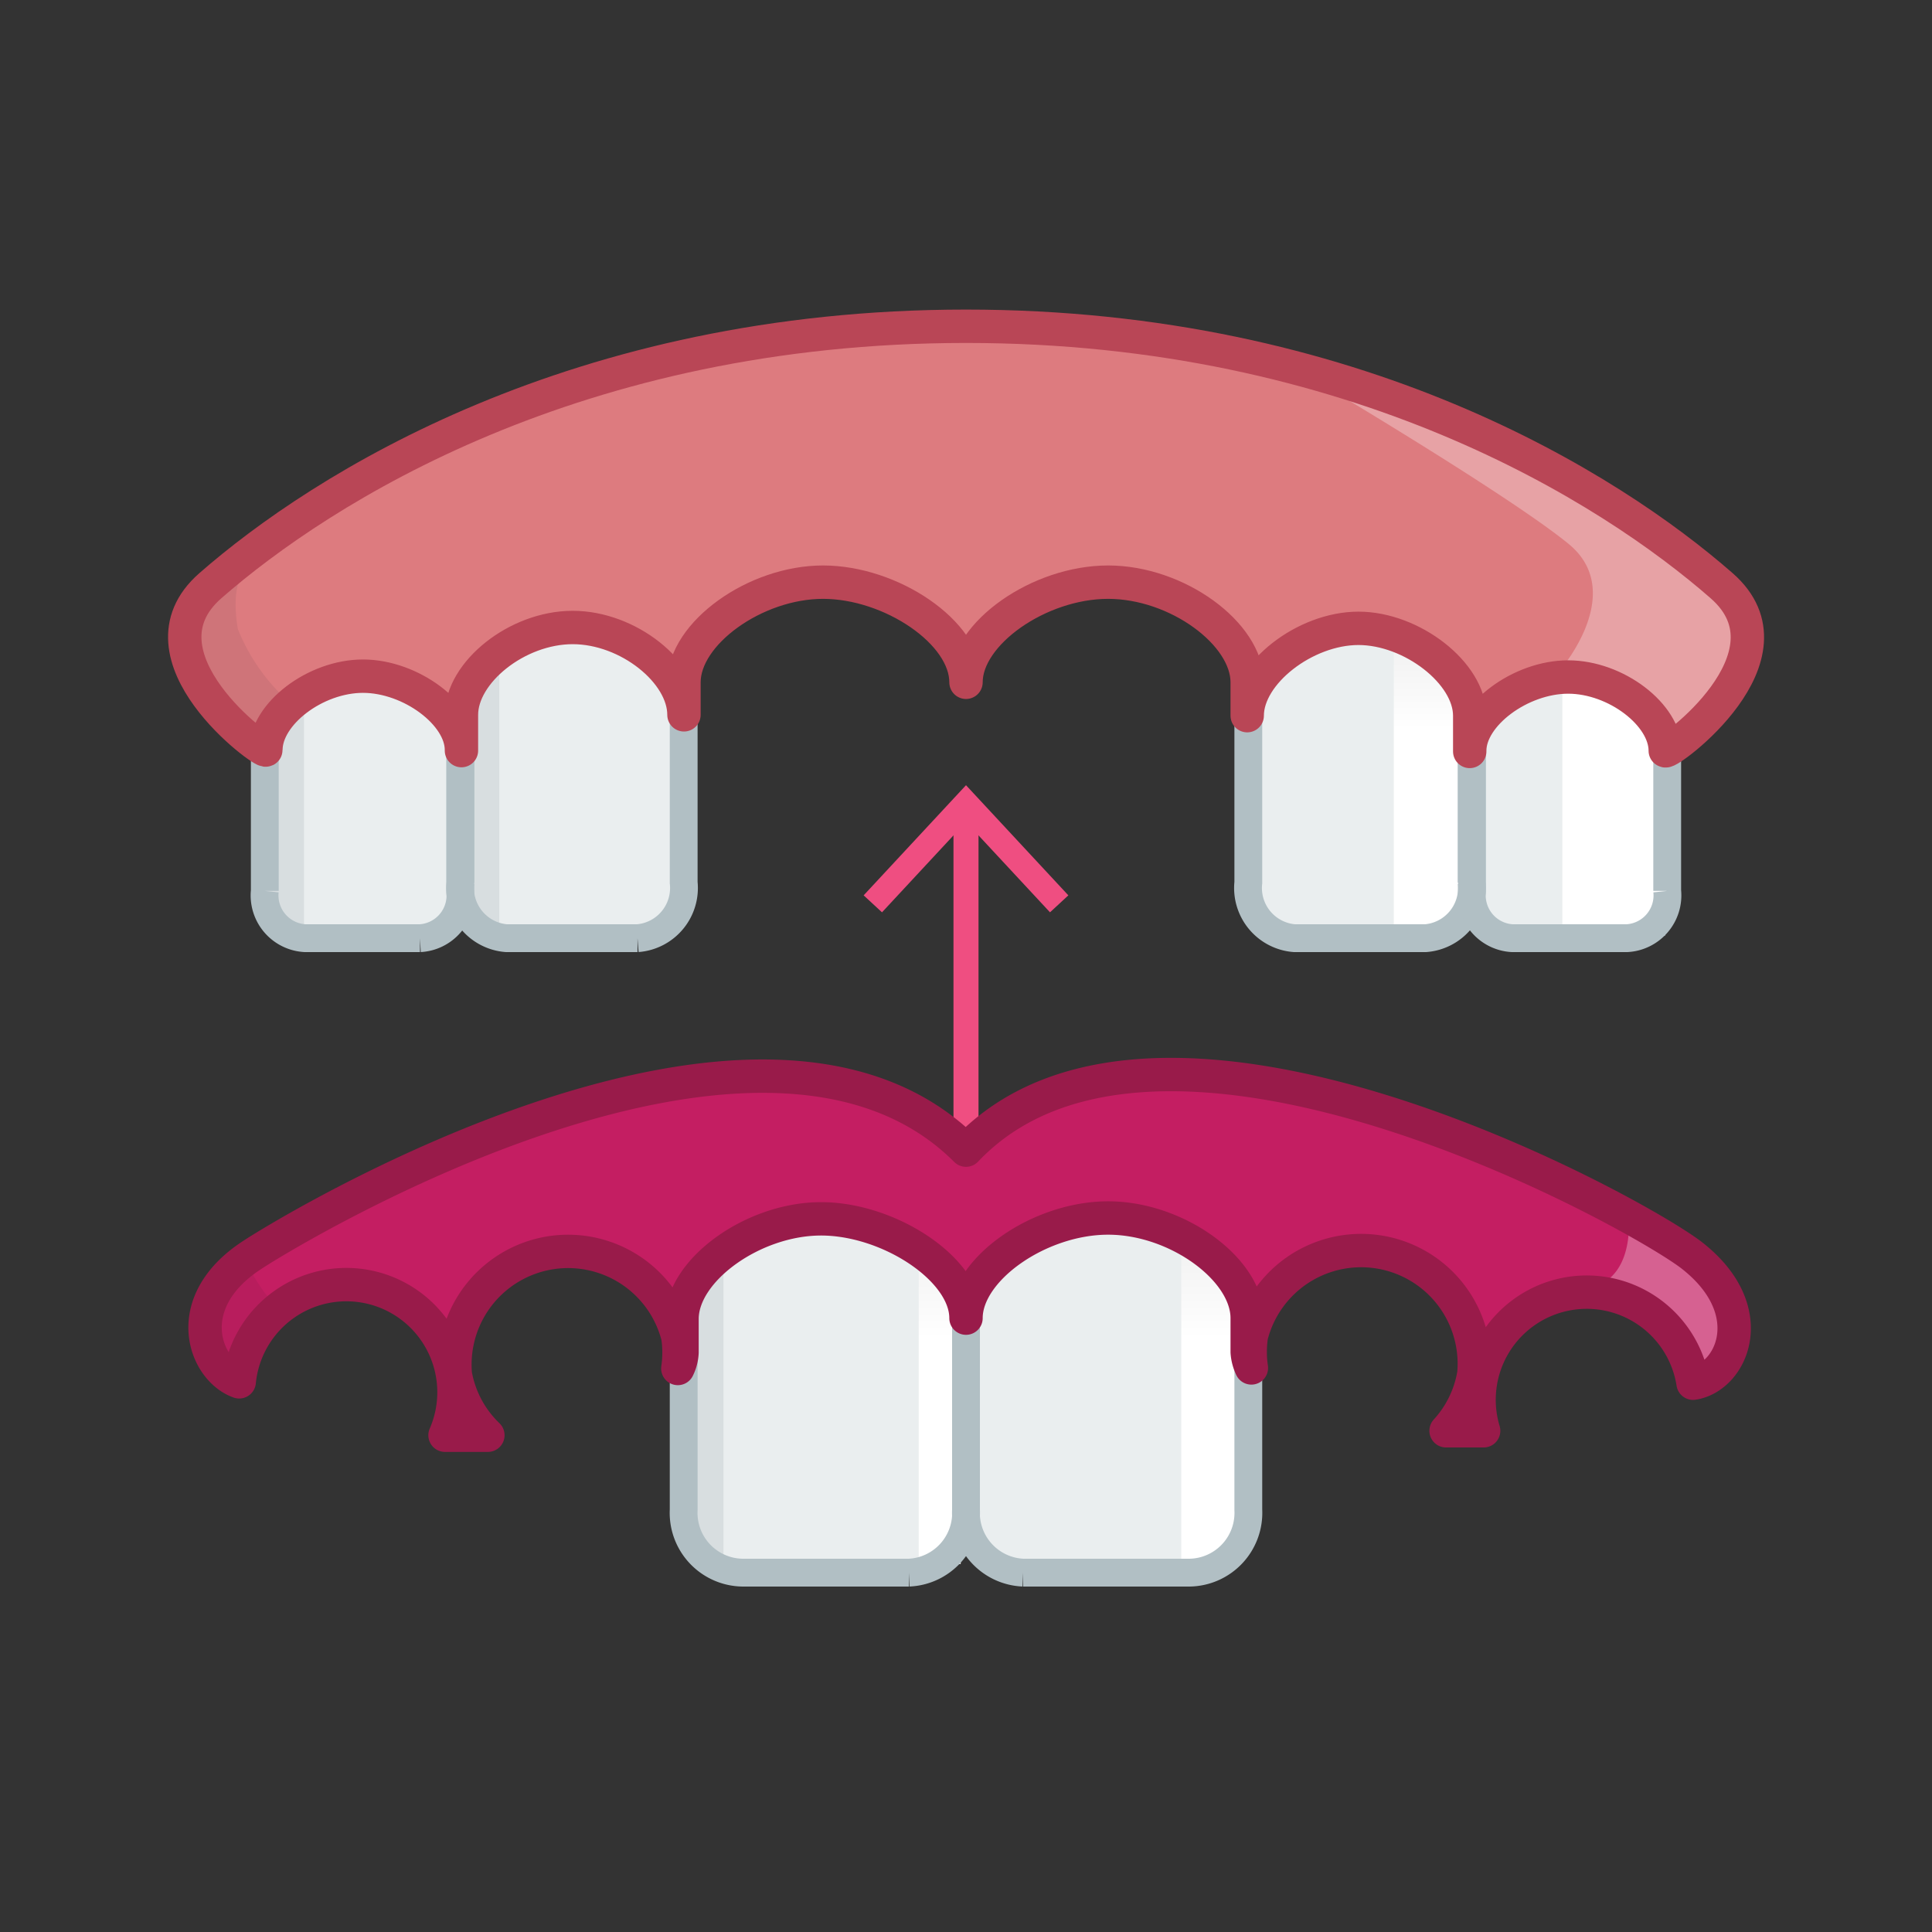 ﻿<svg xmlns="http://www.w3.org/2000/svg" xmlns:xlink="http://www.w3.org/1999/xlink" viewBox="0 0 69.46 69.46"><rect x="0" y="0" width="69.46" height="69.46" fill="#333333" stroke="none"/><defs><style>.cls-1{isolation:isolate;}.cls-2{stroke:#dcddde;stroke-width:1.06px;fill:url(#New_Gradient_Swatch_2);}.cls-2,.cls-9{stroke-miterlimit:10;}.cls-3{fill:url(#New_Gradient_Swatch_2-2);}.cls-4{fill:#c41e62;}.cls-5{fill:#eaeeef;}.cls-6{fill:#d8dee0;}.cls-7{fill:url(#New_Gradient_Swatch_2-3);}.cls-12,.cls-8{fill:#fff;}.cls-13,.cls-14,.cls-18,.cls-9{fill:none;}.cls-9{stroke:#b1bfc4;}.cls-10{fill:#dd7b7f;}.cls-11{fill:#181a1d;opacity:0.07;mix-blend-mode:multiply;}.cls-12{opacity:0.3;}.cls-13{stroke:#b94656;}.cls-13,.cls-14,.cls-18{stroke-linecap:round;stroke-linejoin:round;}.cls-13,.cls-18{stroke-width:1.2px;}.cls-14{stroke:#ef4e81;stroke-width:0.9px;}.cls-15{fill:#ef4e81;}.cls-16{fill:url(#New_Gradient_Swatch_2-4);}.cls-17{fill:url(#New_Gradient_Swatch_2-5);}.cls-18{stroke:#991b4a;}</style><linearGradient id="New_Gradient_Swatch_2" x1="34.73" y1="45.42" x2="34.73" y2="62.25" gradientUnits="userSpaceOnUse"><stop offset="0" stop-color="#fff" /><stop offset="1" stop-color="#f2f2f2" /></linearGradient><linearGradient id="New_Gradient_Swatch_2-2" x1="36.03" y1="24.32" x2="36.03" y2="7.23" xlink:href="#New_Gradient_Swatch_2" /><linearGradient id="New_Gradient_Swatch_2-3" x1="51.47" y1="26.22" x2="51.47" y2="23.35" xlink:href="#New_Gradient_Swatch_2" /><linearGradient id="New_Gradient_Swatch_2-4" x1="43.49" y1="48.13" x2="43.49" y2="44.88" xlink:href="#New_Gradient_Swatch_2" /><linearGradient id="New_Gradient_Swatch_2-5" x1="33.8" y1="48.13" x2="33.8" y2="44.88" xlink:href="#New_Gradient_Swatch_2" /></defs><title>D5225_maxillary_partial_dental_flexible_base</title><g class="cls-1"><g id="D5225_-_maxillary_partial_dental_flexible_base" data-name="D5225 - maxillary partial dental, flexible base"><path class="cls-4" d="M62.09,46.4C60,44.79,42.88,35.35,36,42.62c-7.34-7.34-24.09,2.73-25.68,3.78-2.61,1.71-1.7,4.11-.45,4.55a3.87,3.87,0,1,1,7.4,1.92q.77,0,1.54,0a4,4,0,0,1-1.17-2.19,4.07,4.07,0,0,1,8-1.35,3.94,3.94,0,0,1,0,1.14,1.43,1.43,0,0,0,.15-.58c0-.25,0-1,0-1.2,0-1.76,2.56-3.6,5-3.6S36,46.9,36,48.66c0-1.76,2.63-3.6,5.11-3.6s5,1.85,5,3.6c0,.16,0,1,0,1.22a1.56,1.56,0,0,0,.15.57,3.94,3.94,0,0,1,0-1.15,4.07,4.07,0,0,1,8,1.35,4,4,0,0,1-1,2.06c.45,0,.9,0,1.35,0A3.87,3.87,0,1,1,62.14,51C63.54,50.79,64.63,48.38,62.09,46.4Z" transform="translate(-1.27 -1.27)" /><path class="cls-5" d="M17.82,27v6a1.81,1.81,0,0,0,1.66,2h4.71a1.81,1.81,0,0,0,1.66-2V27c0-1.53-2.08-3.14-4-3.14S17.82,25.44,17.82,27Z" transform="translate(-1.27 -1.27)" /><path class="cls-5" d="M10.79,28.23v5.07A1.54,1.54,0,0,0,12.24,35h4.13a1.54,1.54,0,0,0,1.45-1.66V28.23c0-1.29-1.82-2.65-3.54-2.65S10.79,26.94,10.79,28.23Z" transform="translate(-1.27 -1.27)" /><path class="cls-5" d="M54.18,27v6a1.81,1.81,0,0,1-1.66,2H47.81a1.81,1.81,0,0,1-1.66-2V27c0-1.53,2.08-3.14,4-3.14S54.18,25.44,54.18,27Z" transform="translate(-1.27 -1.27)" /><path class="cls-5" d="M61.21,28.23v5.07A1.54,1.54,0,0,1,59.76,35H55.64a1.54,1.54,0,0,1-1.45-1.66V28.23c0-1.29,1.82-2.65,3.54-2.65S61.21,26.94,61.21,28.23Z" transform="translate(-1.27 -1.27)" /><polygon class="cls-6" points="10.93 25.31 10.93 33.5 10.07 33.27 9.46 32.02 9.46 26.23 10.07 25.6 10.93 25.31" /><polygon class="cls-6" points="17.95 23.55 17.95 33.5 17.08 33.27 16.47 32.02 16.47 24.48 17.08 23.84 17.95 23.55" /><polygon class="cls-7" points="50.11 23.02 50.11 33.38 52.8 33.38 52.84 25 51.41 23.5 50.11 23.02" /><path class="cls-8" d="M61.14,34.9l.11-6.9s.21-1.09-1.2-2a4,4,0,0,0-2.61-.67v9.57Z" transform="translate(-1.27 -1.27)" /><path class="cls-9" d="M17.82,27v6a1.81,1.81,0,0,0,1.66,2h4.71a1.81,1.81,0,0,0,1.66-2V27c0-1.53-2.08-3.14-4-3.14S17.82,25.44,17.82,27Z" transform="translate(-1.27 -1.27)" /><path class="cls-9" d="M10.79,28.23v5.07A1.54,1.54,0,0,0,12.24,35h4.13a1.54,1.54,0,0,0,1.45-1.66V28.23c0-1.29-1.82-2.65-3.54-2.65S10.79,26.94,10.79,28.23Z" transform="translate(-1.27 -1.27)" /><path class="cls-9" d="M54.18,27v6a1.81,1.81,0,0,1-1.66,2H47.81a1.81,1.81,0,0,1-1.66-2V27c0-1.53,2.08-3.14,4-3.14S54.18,25.44,54.18,27Z" transform="translate(-1.27 -1.27)" /><path class="cls-9" d="M61.21,28.23v5.07A1.54,1.54,0,0,1,59.76,35H55.64a1.54,1.54,0,0,1-1.45-1.66V28.23c0-1.29,1.82-2.65,3.54-2.65S61.21,26.94,61.21,28.23Z" transform="translate(-1.27 -1.27)" /><path class="cls-10" d="M63.17,22.33C59.17,18.83,50,13,36,13S12.83,18.83,8.83,22.33c-2.9,2.54,2,6.09,2,5.9,0-1.29,1.77-2.65,3.49-2.65s3.54,1.36,3.54,2.65c0,.22,0-.88,0-1.26,0-1.53,2-3.14,4-3.14s4,1.61,4,3.14V25.8c0-1.76,2.56-3.6,5-3.6S36,24,36,25.8c0-1.76,2.63-3.6,5.11-3.6s5,1.85,5,3.6V27c0-1.53,2.08-3.14,4-3.14s4,1.61,4,3.14c0,.38,0,1.47,0,1.26,0-1.29,1.82-2.65,3.54-2.65s3.49,1.36,3.49,2.65C61.21,28.42,66.07,24.87,63.17,22.33Z" transform="translate(-1.27 -1.27)" /><path class="cls-11" d="M10.46,21.46s-1,.22-.64,2.42a6.94,6.94,0,0,0,1.77,2.56l-1,1.31L8.06,25.4l0-2.53Z" transform="translate(-1.27 -1.27)" /><path class="cls-12" d="M61.25,28s3-1.87,3-4.12S60.63,20,58.38,18.75a92.64,92.64,0,0,0-9.58-3.66s6.74,4,8.86,5.73-.27,4.5-.27,4.5,2.25.23,2.93.92A4.35,4.35,0,0,1,61.25,28Z" transform="translate(-1.27 -1.27)" /><path class="cls-13" d="M63.17,22.33C59.17,18.83,50,13,36,13S12.83,18.83,8.83,22.33c-2.9,2.54,2,6.09,2,5.9,0-1.29,1.77-2.65,3.49-2.65s3.54,1.36,3.54,2.65c0,.22,0-.88,0-1.26,0-1.53,2-3.14,4-3.14s4,1.61,4,3.14V25.8c0-1.76,2.56-3.6,5-3.6S36,24,36,25.8c0-1.76,2.63-3.6,5.11-3.6s5,1.85,5,3.6V27c0-1.53,2.08-3.14,4-3.14s4,1.61,4,3.14c0,.38,0,1.47,0,1.26,0-1.29,1.82-2.65,3.54-2.65s3.49,1.36,3.49,2.65C61.21,28.42,66.07,24.87,63.17,22.33Z" transform="translate(-1.27 -1.27)" /><line class="cls-14" x1="34.73" y1="41.18" x2="34.73" y2="29.21" /><polygon class="cls-15" points="38.41 32.19 37.75 32.8 34.73 29.55 31.71 32.8 31.05 32.19 34.73 28.23 38.41 32.19" /><path class="cls-5" d="M25.85,48.66v6.89a2.15,2.15,0,0,0,2.1,2.26h6A2.15,2.15,0,0,0,36,55.55V48.66c0-1.76-2.63-3.6-5.11-3.6S25.85,46.9,25.85,48.66Z" transform="translate(-1.27 -1.27)" /><path class="cls-5" d="M46.15,48.66v6.89a2.15,2.15,0,0,1-2.1,2.26h-6A2.15,2.15,0,0,1,36,55.55V48.66c0-1.76,2.63-3.6,5.11-3.6S46.15,46.9,46.15,48.66Z" transform="translate(-1.27 -1.27)" /><polygon class="cls-6" points="26.01 45.06 26.01 56.36 25.14 56.13 24.53 54.87 24.53 45.98 25.14 45.35 26.01 45.06" /><polygon class="cls-16" points="42.47 44.51 42.47 56.23 44.49 56.23 44.52 47.85 43.91 45.4 42.47 44.51" /><polygon class="cls-17" points="33.03 44.51 33.03 56.23 34.54 56.23 34.57 47.85 33.96 45.4 33.03 44.51" /><path class="cls-9" d="M25.85,48.66v6.89a2.15,2.15,0,0,0,2.1,2.26h6A2.15,2.15,0,0,0,36,55.55V48.66c0-1.76-2.63-3.6-5.11-3.6S25.85,46.9,25.85,48.66Z" transform="translate(-1.27 -1.27)" /><path class="cls-9" d="M46.15,48.66v6.89a2.15,2.15,0,0,1-2.1,2.26h-6A2.15,2.15,0,0,1,36,55.55V48.66c0-1.76,2.63-3.6,5.11-3.6S46.15,46.9,46.15,48.66Z" transform="translate(-1.27 -1.27)" /><path class="cls-11" d="M9.6,46.89s.23-.76.52-.22c1,1.83,1.22,1.5,1.22,1.5L9.9,51.05,8.54,49.69l-.3-1.29Z" transform="translate(-1.27 -1.27)" /><path class="cls-12" d="M62.09,51.17s.47.68,1.81-1.48a3.1,3.1,0,0,0-1.06-3.1c-1.75-1-3-2.42-3-1.36,0,2.33-1.51,2.34-1.51,2.34s2.19.18,2.72,1A13.1,13.1,0,0,1,62.09,51.17Z" transform="translate(-1.27 -1.27)" /><path class="cls-18" d="M62.09,46.4C60,44.79,42.88,35.35,36,42.62c-7.34-7.34-24.09,2.73-25.68,3.78-2.61,1.71-1.7,4.11-.45,4.55a3.87,3.87,0,1,1,7.4,1.92q.77,0,1.54,0a4,4,0,0,1-1.17-2.19,4.07,4.07,0,0,1,8-1.35,3.94,3.94,0,0,1,0,1.14,1.43,1.43,0,0,0,.15-.58c0-.25,0-1,0-1.2,0-1.76,2.56-3.6,5-3.6S36,46.9,36,48.66c0-1.76,2.63-3.6,5.11-3.6s5,1.85,5,3.6c0,.16,0,1,0,1.22a1.56,1.56,0,0,0,.15.57,3.94,3.94,0,0,1,0-1.15,4.07,4.07,0,0,1,8,1.35,4,4,0,0,1-1,2.06c.45,0,.9,0,1.35,0A3.87,3.87,0,1,1,62.14,51C63.54,50.79,64.63,48.38,62.09,46.4Z" transform="translate(-1.27 -1.27)" /></g></g></svg>